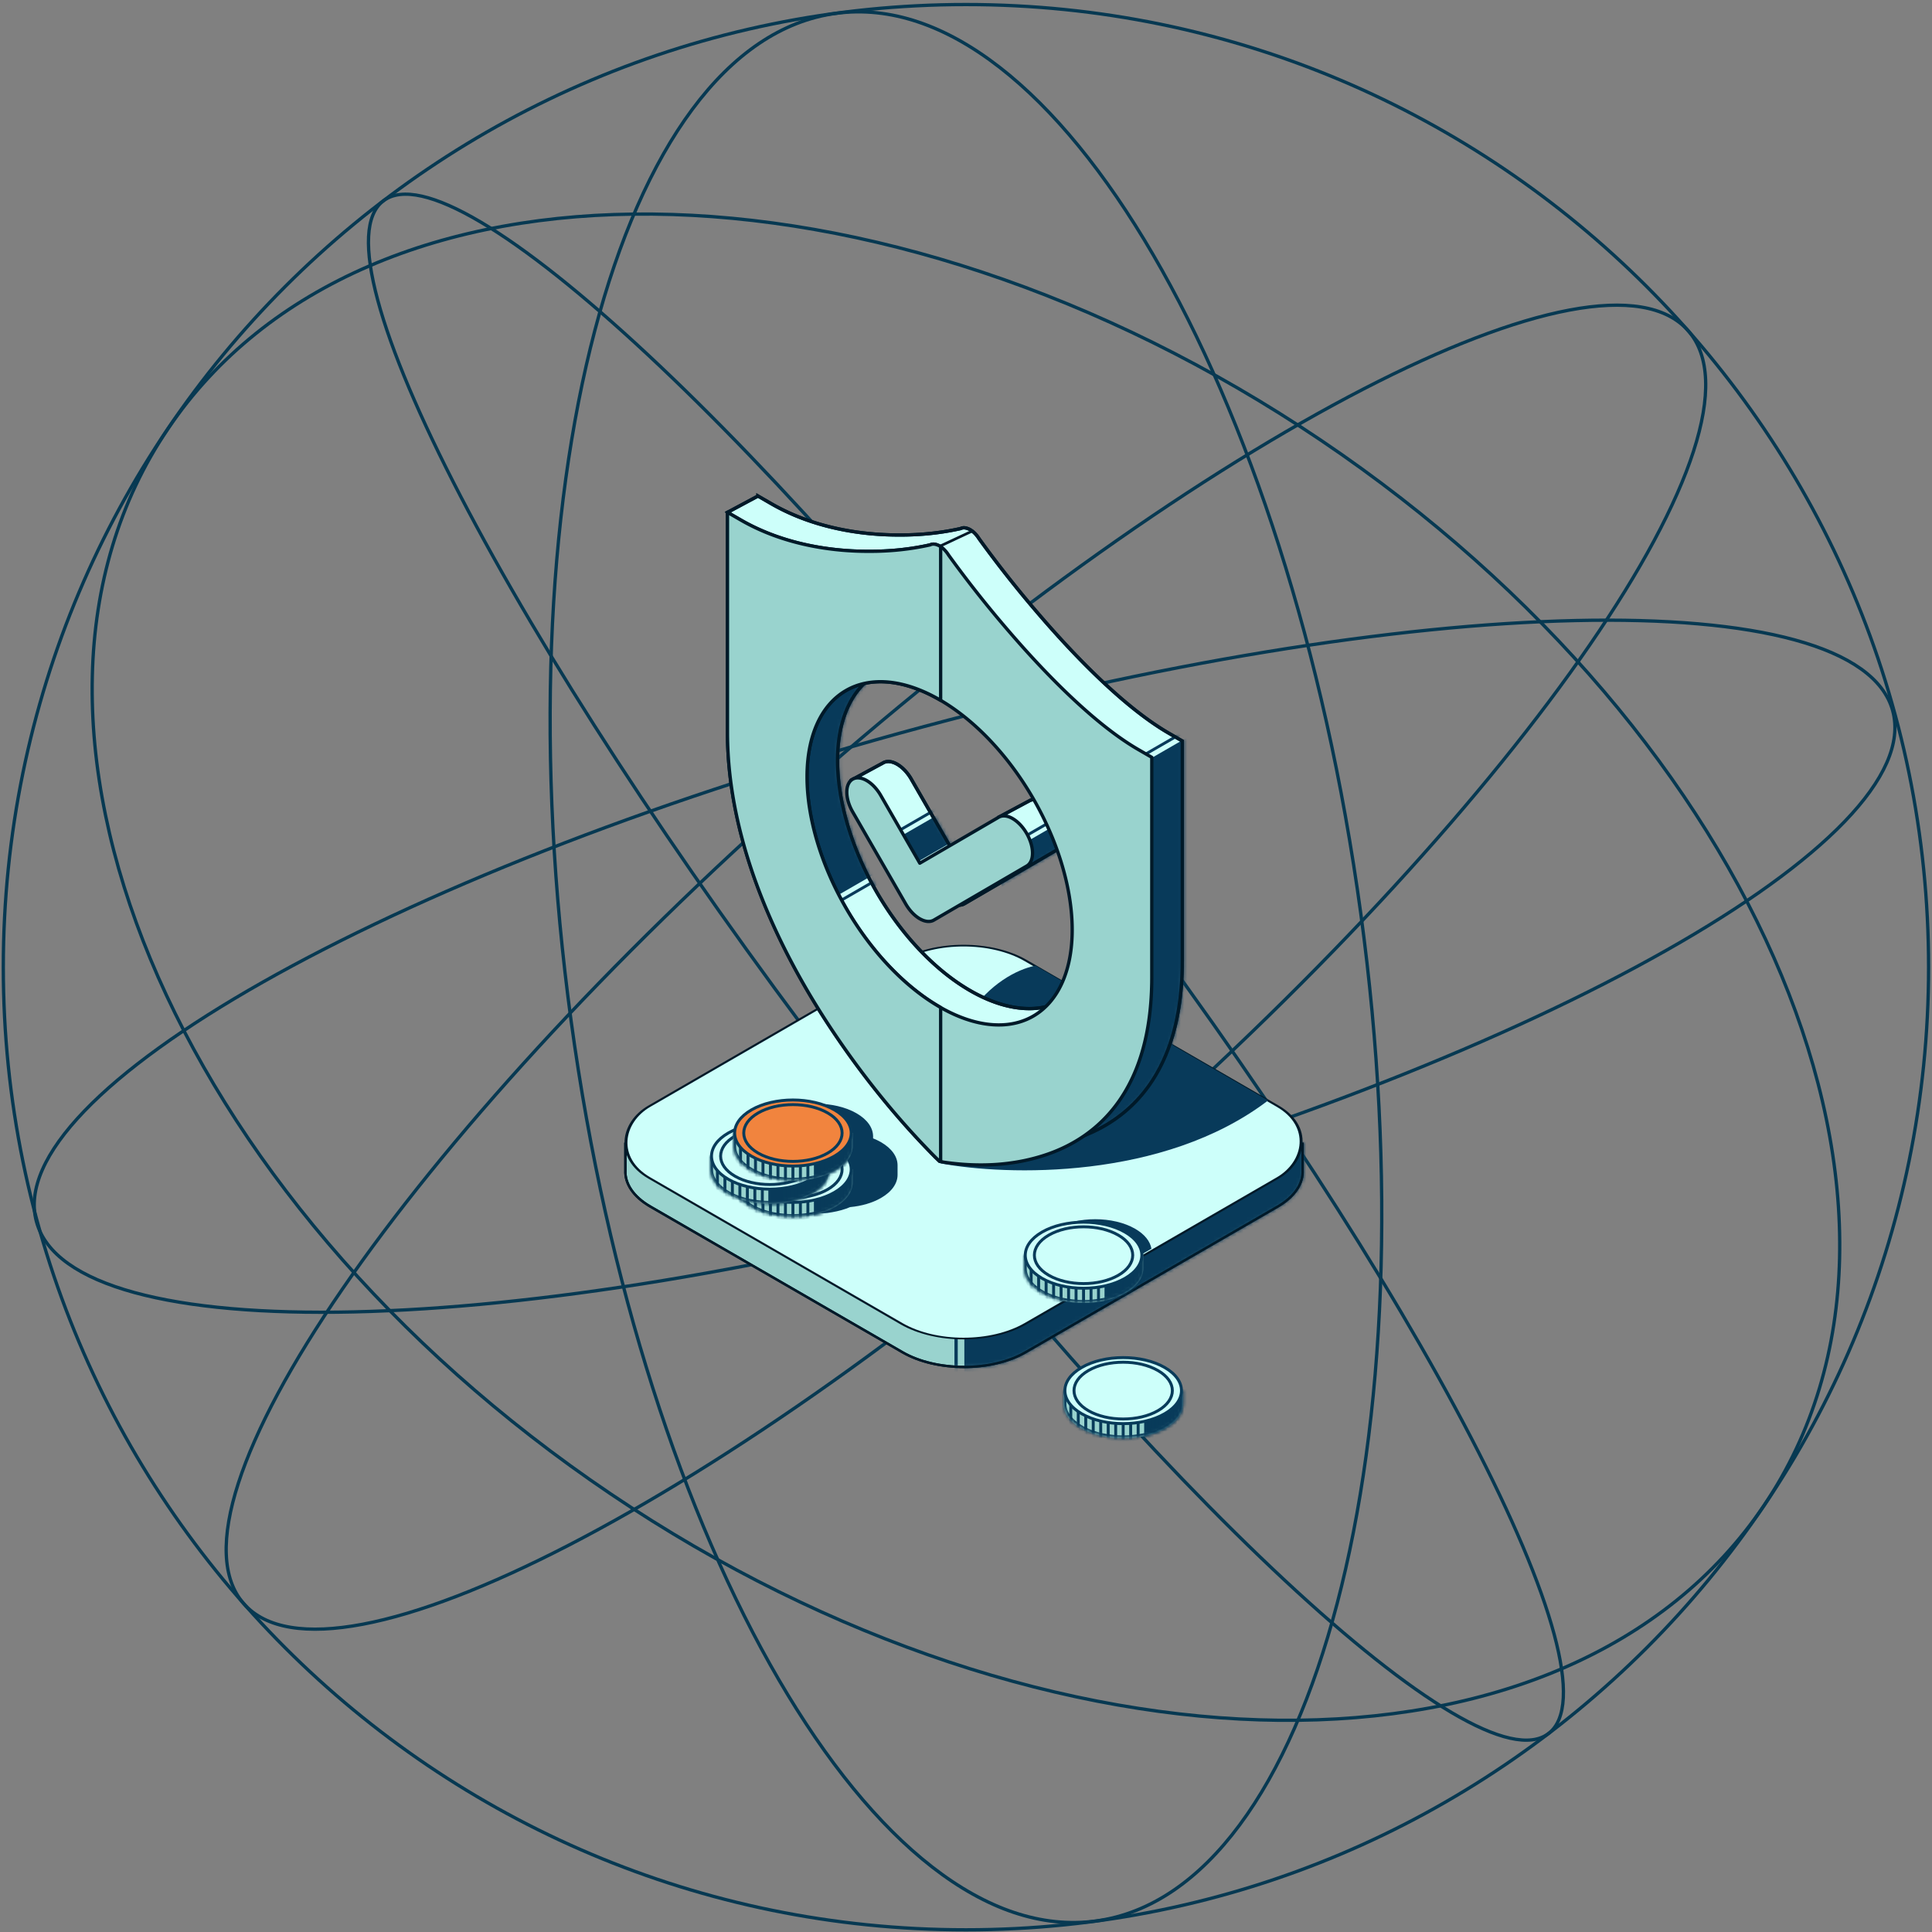 <?xml version="1.0" encoding="UTF-8"?>
<svg xmlns="http://www.w3.org/2000/svg" width="585" height="585" fill="none">
  <rect width="100%" height="100%" fill="#808080" stroke="none"/>
  <path d="M583.966 292.858c0 160.982-130.501 291.483-291.483 291.483S1 453.84 1 292.858 131.501 1.375 292.483 1.375s291.483 130.501 291.483 291.483z" stroke="#073952" stroke-linecap="round" stroke-linejoin="round"></path>
  <path d="M400.064 133.371c133.458 90.023 193.482 234.405 134.067 322.487-59.415 88.083-215.769 86.51-349.227-3.513C51.446 362.323-8.578 217.94 50.837 129.858c59.415-88.082 215.769-86.51 349.227 3.513z" stroke="#073952" stroke-linecap="round" stroke-linejoin="round"></path>
  <path d="M332.475 262.456c97.424 128.155 158.496 245.657 136.409 262.447-22.087 16.791-118.97-73.488-216.394-201.643S93.994 77.604 116.081 60.813c22.087-16.79 118.97 73.488 216.394 201.643z" stroke="#073952" stroke-linecap="round" stroke-linejoin="round"></path>
  <path d="M412.03 276.545c21.765 159.504-14.113 296.111-80.137 305.12-66.024 9.01-137.191-112.99-158.956-272.494-21.766-159.503 14.113-296.11 80.136-305.12 66.024-9.009 137.191 112.991 158.957 272.494z" stroke="#073952" stroke-linecap="round" stroke-linejoin="round"></path>
  <path d="M272.617 221.949c155.202-42.749 289.726-45.787 300.469-6.786 10.742 39.002-106.365 105.274-261.567 148.023-155.202 42.749-289.726 45.787-300.469 6.786C.307 330.971 117.415 264.699 272.617 221.949z" stroke="#073952" stroke-linecap="round" stroke-linejoin="round"></path>
  <path d="M340.854 347.734C220.09 454.181 100.535 515.905 73.821 485.598 47.107 455.291 123.35 344.43 244.114 237.982c120.765-106.447 240.32-168.171 267.034-137.864 26.714 30.307-49.529 141.168-170.294 247.616z" stroke="#073952" stroke-linecap="round" stroke-linejoin="round"></path>
  <path d="M203.028 346.347h.097l.084-.048 70.079-40.49c5.12-2.958 11.852-4.447 18.604-4.447 6.752 0 13.484 1.489 18.604 4.447l70.079 40.49.084.048h13.748V354.317c.233 3.916-2.234 7.955-7.585 11.047l-76.326 44.1c-5.12 2.958-11.852 4.447-18.604 4.447-6.752 0-13.484-1.489-18.604-4.447l-76.326-44.1c-5.301-3.062-7.77-7.054-7.591-10.935V346.347h13.657z" fill="#99D3CE" stroke="#001928" stroke-width=".723"></path>
  <mask id="a" style="mask-type:alpha" maskUnits="userSpaceOnUse" x="189" y="301" width="206" height="114">
    <path d="M203.028 346.347h.097l.084-.048 70.079-40.49c5.12-2.958 11.852-4.447 18.604-4.447 6.752 0 13.484 1.489 18.604 4.447l70.079 40.49.084.048h13.748V354.317c.233 3.916-2.234 7.955-7.585 11.047l-76.326 44.1c-5.12 2.958-11.852 4.447-18.604 4.447-6.752 0-13.484-1.489-18.604-4.447l-76.326-44.1c-5.301-3.062-7.77-7.054-7.591-10.935V346.347h13.657z" fill="#083A5A" stroke="#001928" stroke-width=".723"></path>
  </mask>
  <g mask="url(#a)" fill="#083A5A">
    <path d="M292 329h123v93H292zM289 329h1v93h-1z"></path>
  </g>
  <path d="M203.028 346.347h.097l.084-.048 70.079-40.49c5.12-2.958 11.852-4.447 18.604-4.447 6.752 0 13.484 1.489 18.604 4.447l70.079 40.49.084.048h13.748V354.317c.233 3.916-2.234 7.955-7.585 11.047l-76.326 44.1c-5.12 2.958-11.852 4.447-18.604 4.447-6.752 0-13.484-1.489-18.604-4.447l-76.326-44.1c-5.301-3.062-7.77-7.054-7.591-10.935V346.347h13.657z" stroke="#001928" stroke-width=".723"></path>
  <rect width="131.54" height="131.54" rx="21.694" transform="scale(1.225 .708) rotate(45 -358.241 485.209)" fill="#CDFFFA" stroke="#001928" stroke-width=".723" stroke-linecap="round" stroke-linejoin="round"></rect>
  <path fill-rule="evenodd" clip-rule="evenodd" d="M230.151 344.096c-.006-2.532 1.665-5.064 5.01-6.996 6.681-3.857 17.513-3.857 24.194 0 3.34 1.928 5.01 4.455 5.011 6.982v.609c.844.336 1.648.721 2.399 1.155 3.34 1.928 5.01 4.455 5.011 6.982v2.912c.005 2.532-1.665 5.065-5.011 6.996-2.639 1.524-5.925 2.446-9.348 2.766-6.696 2.86-16.188 2.538-22.256-.965-3.345-1.932-5.016-4.464-5.01-6.996v-2.898c-.003-1.302.437-2.604 1.321-3.824-.884-1.221-1.324-2.523-1.321-3.825v-2.898z" fill="#083A5A"></path>
  <path d="M383.979 333.213c-31.711 24.183-79.317 22.78-99.155 19.055-4.235-42.438 17.368-57.596 28.699-59.87l70.456 40.815zM319.519 372.065c-3.346 1.931-5.016 4.464-5.011 6.996v2.9c-.005 2.532 1.665 5.065 5.011 6.996 1.873 1.082 4.073 1.86 6.417 2.335l22.709-13.186c-.364-2.205-2.008-4.353-4.933-6.041-6.681-3.857-17.513-3.857-24.193 0z" fill="#083A5A"></path>
  <mask id="b" fill="#fff">
    <path fill-rule="evenodd" clip-rule="evenodd" d="M227.299 365.461c7.066 4.079 18.521 4.079 25.587 0 3.534-2.04 5.3-4.715 5.299-7.389v-4.001h-1.377c-.883-1.23-2.19-2.383-3.922-3.383-7.066-4.079-18.521-4.079-25.587 0-1.732 1-3.039 2.153-3.922 3.383H222v4.001c-.001 2.674 1.765 5.349 5.299 7.389z"></path>
  </mask>
  <path fill-rule="evenodd" clip-rule="evenodd" d="M227.299 365.461c7.066 4.079 18.521 4.079 25.587 0 3.534-2.04 5.3-4.715 5.299-7.389v-4.001h-1.377c-.883-1.23-2.19-2.383-3.922-3.383-7.066-4.079-18.521-4.079-25.587 0-1.732 1-3.039 2.153-3.922 3.383H222v4.001c-.001 2.674 1.765 5.349 5.299 7.389z" fill="#99D3CE"></path>
  <path d="m252.886 365.461.444.77-.444-.77zm-25.587 0-.444.77.444-.77zm30.886-7.389h-.889.889zm0-4.001h.889a.889.889 0 0 0-.889-.889v.889zm-1.377 0-.722.518a.89.89 0 0 0 .722.37v-.888zm-3.922-3.383-.445.77.445-.77zm-25.587 0 .445.77-.445-.77zm-3.922 3.383v.888a.89.89 0 0 0 .722-.37l-.722-.518zm-1.377 0v-.889a.889.889 0 0 0-.889.889H222zm0 4.001h.889H222zm30.441 6.619c-3.365 1.943-7.833 2.94-12.348 2.94-4.516 0-8.984-.997-12.349-2.94l-.889 1.54c3.699 2.136 8.493 3.178 13.238 3.178 4.745 0 9.538-1.042 13.237-3.178l-.889-1.54zm4.855-6.619c.001 2.245-1.482 4.672-4.855 6.619l.889 1.54c3.696-2.134 5.745-5.056 5.744-8.16l-1.778.001zm0-.002v.002h1.778v-.002h-1.778zm0-3.999v3.999h1.778v-3.999h-1.778zm-.488.888h1.377v-1.777h-1.377v1.777zm-4.367-3.501c1.647.951 2.85 2.024 3.645 3.131l1.444-1.037c-.971-1.353-2.382-2.584-4.2-3.633l-.889 1.539zm-24.697 0c3.365-1.943 7.833-2.94 12.349-2.94 4.515 0 8.983.997 12.348 2.94l.889-1.539c-3.699-2.136-8.492-3.179-13.237-3.179-4.745 0-9.539 1.043-13.238 3.179l.889 1.539zm-3.645 3.131c.795-1.107 1.998-2.18 3.645-3.131l-.889-1.539c-1.818 1.049-3.229 2.28-4.2 3.633l1.444 1.037zm-2.099.37h1.377v-1.777H222v1.777zm.889 3.113v-4.001h-1.778v4.001h1.778zm4.855 6.619c-3.372-1.947-4.856-4.374-4.855-6.619l-1.778-.001c-.001 3.104 2.048 6.026 5.744 8.16l.889-1.54z" fill="#083B5A" mask="url(#b)"></path>
  <mask id="d" style="mask-type:alpha" maskUnits="userSpaceOnUse" x="222" y="347" width="37" height="22">
    <mask id="c" fill="#fff">
      <path fill-rule="evenodd" clip-rule="evenodd" d="M227.299 365.461c7.066 4.079 18.521 4.079 25.587 0 3.534-2.04 5.3-4.715 5.299-7.389v-4.001h-1.377c-.883-1.23-2.19-2.383-3.922-3.383-7.066-4.079-18.521-4.079-25.587 0-1.732 1-3.039 2.153-3.922 3.383H222v4.001c-.001 2.674 1.765 5.349 5.299 7.389z"></path>
    </mask>
    <path fill-rule="evenodd" clip-rule="evenodd" d="M227.299 365.461c7.066 4.079 18.521 4.079 25.587 0 3.534-2.04 5.3-4.715 5.299-7.389v-4.001h-1.377c-.883-1.23-2.19-2.383-3.922-3.383-7.066-4.079-18.521-4.079-25.587 0-1.732 1-3.039 2.153-3.922 3.383H222v4.001c-.001 2.674 1.765 5.349 5.299 7.389z" fill="#fff"></path>
    <path d="m252.886 365.461.444.77-.444-.77zm-25.587 0-.444.77.444-.77zm30.886-7.389h-.889.889zm0-4.001h.889a.889.889 0 0 0-.889-.889v.889zm-1.377 0-.722.518a.89.89 0 0 0 .722.37v-.888zm-3.922-3.383-.445.77.445-.77zm-25.587 0 .445.77-.445-.77zm-3.922 3.383v.888a.89.89 0 0 0 .722-.37l-.722-.518zm-1.377 0v-.889a.889.889 0 0 0-.889.889H222zm0 4.001h.889H222zm30.441 6.619c-3.365 1.943-7.833 2.94-12.348 2.94-4.516 0-8.984-.997-12.349-2.94l-.889 1.54c3.699 2.136 8.493 3.178 13.238 3.178 4.745 0 9.538-1.042 13.237-3.178l-.889-1.54zm4.855-6.619c.001 2.245-1.482 4.672-4.855 6.619l.889 1.54c3.696-2.134 5.745-5.056 5.744-8.16l-1.778.001zm0-.002v.002h1.778v-.002h-1.778zm0-3.999v3.999h1.778v-3.999h-1.778zm-.488.888h1.377v-1.777h-1.377v1.777zm-4.367-3.501c1.647.951 2.85 2.024 3.645 3.131l1.444-1.037c-.971-1.353-2.382-2.584-4.2-3.633l-.889 1.539zm-24.697 0c3.365-1.943 7.833-2.94 12.349-2.94 4.515 0 8.983.997 12.348 2.94l.889-1.539c-3.699-2.136-8.492-3.179-13.237-3.179-4.745 0-9.539 1.043-13.238 3.179l.889 1.539zm-3.645 3.131c.795-1.107 1.998-2.18 3.645-3.131l-.889-1.539c-1.818 1.049-3.229 2.28-4.2 3.633l1.444 1.037zm-2.099.37h1.377v-1.777H222v1.777zm.889 3.113v-4.001h-1.778v4.001h1.778zm4.855 6.619c-3.372-1.947-4.856-4.374-4.855-6.619l-1.778-.001c-.001 3.104 2.048 6.026 5.744 8.16l.889-1.54z" fill="#000" mask="url(#c)"></path>
  </mask>
  <g mask="url(#d)">
    <path d="M224.228 353.137v15.817M226.495 353.137v15.817M228.76 353.137v15.817M231.025 353.137v15.817M233.292 353.137v15.817M235.561 353.137v15.817M237.824 353.137v15.817M240.091 353.137v15.817M242.358 353.137v15.817M244.624 353.137v15.817" stroke="#083B5A" stroke-width=".889"></path>
    <path fill="#083A5A" d="M246.888 353.648h17.573v15.191h-17.573z"></path>
    <path d="M246.89 353.137v15.817M248.021 353.137v15.817M249.155 353.137v15.817M250.29 353.137v15.817M251.42 353.137v15.817M252.555 353.137v15.817M253.689 353.137v15.817M254.821 353.137v15.817M255.955 353.137v15.817M257.085 353.137v15.817" stroke="#083B5A" stroke-width=".889"></path>
  </g>
  <path d="M252.665 361.072c-3.45 1.992-7.999 3-12.572 3-4.572 0-9.121-1.008-12.571-3-3.451-1.993-5.077-4.543-5.077-7.001 0-2.459 1.626-5.009 5.077-7.002 3.45-1.991 7.999-3 12.571-3 4.573 0 9.122 1.009 12.572 3 3.451 1.993 5.077 4.543 5.077 7.002 0 2.458-1.626 5.008-5.077 7.001z" fill="#CDFFFA" stroke="#083B5A" stroke-width=".889" stroke-linecap="round" stroke-linejoin="round"></path>
  <path d="M250.621 360.149c-5.815 3.357-15.243 3.357-21.058 0-5.815-3.358-5.815-8.801 0-12.158 5.815-3.358 15.243-3.358 21.058 0 5.816 3.357 5.816 8.8 0 12.158z" fill="#CDFFFA" stroke="#083B5A" stroke-width=".889" stroke-linecap="round" stroke-linejoin="round"></path>
  <mask id="e" fill="#fff">
    <path fill-rule="evenodd" clip-rule="evenodd" d="M220.299 361.457c7.066 4.079 18.521 4.079 25.587 0 3.534-2.04 5.3-4.715 5.299-7.389V350.066h-1.377c-.883-1.229-2.19-2.382-3.922-3.382-7.066-4.079-18.521-4.079-25.587 0-1.732 1-3.039 2.153-3.922 3.382H215v4.002c-.001 2.674 1.765 5.349 5.299 7.389z"></path>
  </mask>
  <path fill-rule="evenodd" clip-rule="evenodd" d="M220.299 361.457c7.066 4.079 18.521 4.079 25.587 0 3.534-2.04 5.3-4.715 5.299-7.389V350.066h-1.377c-.883-1.229-2.19-2.382-3.922-3.382-7.066-4.079-18.521-4.079-25.587 0-1.732 1-3.039 2.153-3.922 3.382H215v4.002c-.001 2.674 1.765 5.349 5.299 7.389z" fill="#99D3CE"></path>
  <path d="m245.886 361.457.444.77-.444-.77zm-25.587 0-.444.77.444-.77zm30.886-7.389h-.889.889zm0-4.002h.889a.889.889 0 0 0-.889-.888v.888zm-1.377 0-.722.519a.89.89 0 0 0 .722.37v-.889zm-3.922-3.382.444-.769-.444.769zm-25.587 0 .445.77-.445-.77zm-3.922 3.382v.889a.89.89 0 0 0 .722-.37l-.722-.519zm-1.377 0v-.888a.889.889 0 0 0-.889.888H215zm0 4.002h.889H215zm30.441 6.619c-3.365 1.943-7.833 2.941-12.348 2.941-4.516 0-8.984-.998-12.349-2.941l-.889 1.54c3.699 2.136 8.493 3.178 13.238 3.178 4.745 0 9.538-1.042 13.237-3.178l-.889-1.54zm4.855-6.619c.001 2.245-1.482 4.672-4.855 6.619l.889 1.54c3.696-2.134 5.745-5.056 5.744-8.16l-1.778.001zm0-.001v.001h1.778v-.001h-1.778zm0-4.001v4.001h1.778v-4.001h-1.778zm-.488.889h1.377v-1.777h-1.377v1.777zm-4.367-3.501c1.647.951 2.85 2.024 3.645 3.131l1.444-1.037c-.971-1.353-2.382-2.584-4.2-3.633l-.889 1.539zm-24.697 0c3.365-1.943 7.833-2.94 12.349-2.94 4.515 0 8.983.997 12.348 2.94l.889-1.539c-3.699-2.136-8.492-3.179-13.237-3.179-4.745 0-9.539 1.043-13.238 3.179l.889 1.539zm-3.645 3.131c.795-1.107 1.998-2.18 3.645-3.131l-.889-1.539c-1.818 1.049-3.229 2.28-4.2 3.633l1.444 1.037zm-2.099.37h1.377v-1.777H215v1.777zm.889 3.113v-4.002h-1.778v4.002h1.778zm4.855 6.619c-3.372-1.947-4.856-4.374-4.855-6.619l-1.778-.001c-.001 3.104 2.048 6.026 5.744 8.16l.889-1.54z" fill="#083B5A" mask="url(#e)"></path>
  <mask id="g" style="mask-type:alpha" maskUnits="userSpaceOnUse" x="215" y="343" width="37" height="22">
    <mask id="f" fill="#fff">
      <path fill-rule="evenodd" clip-rule="evenodd" d="M220.302 361.457c7.066 4.079 18.521 4.079 25.587 0 3.534-2.04 5.3-4.715 5.299-7.389v-4.002h-1.377c-.883-1.229-2.19-2.382-3.922-3.382-7.066-4.079-18.521-4.079-25.587 0-1.732 1-3.039 2.153-3.922 3.382h-1.377v3.955c-.022 2.69 1.745 5.384 5.299 7.436z"></path>
    </mask>
    <path fill-rule="evenodd" clip-rule="evenodd" d="M220.302 361.457c7.066 4.079 18.521 4.079 25.587 0 3.534-2.04 5.3-4.715 5.299-7.389v-4.002h-1.377c-.883-1.229-2.19-2.382-3.922-3.382-7.066-4.079-18.521-4.079-25.587 0-1.732 1-3.039 2.153-3.922 3.382h-1.377v3.955c-.022 2.69 1.745 5.384 5.299 7.436z" fill="#fff"></path>
    <path d="m245.889 361.457.444.77-.444-.77zm-25.587 0-.444.77.444-.77zm30.886-7.389v-.889a.893.893 0 0 0-.629.26.893.893 0 0 0-.26.629h.889zm0 0v.889a.889.889 0 0 0 .889-.889h-.889zm0-4.002h.889a.889.889 0 0 0-.889-.888v.888zm-1.377 0-.722.519a.89.89 0 0 0 .722.37v-.889zm-3.922-3.382.444-.769-.444.769zm-25.587 0 .445.77-.445-.77zm-3.922 3.382v.889a.89.89 0 0 0 .722-.37l-.722-.519zm-1.377 0v-.888a.889.889 0 0 0-.889.888h.889zm0 3.955.889.007v-.007h-.889zm30.441 6.666c-3.365 1.943-7.833 2.941-12.349 2.941-4.515 0-8.983-.998-12.348-2.941l-.889 1.54c3.699 2.136 8.493 3.178 13.237 3.178 4.745 0 9.539-1.042 13.238-3.178l-.889-1.54zm4.855-6.619c.001 2.245-1.483 4.672-4.855 6.619l.889 1.54c3.696-2.134 5.745-5.056 5.744-8.16l-1.778.001zm.889-.889v1.778-1.778zm-.889-3.113v4.002h1.778v-4.002h-1.778zm-.488.889h1.377v-1.777h-1.377v1.777zm-4.367-3.501c1.647.951 2.85 2.024 3.645 3.131l1.444-1.037c-.971-1.353-2.382-2.584-4.2-3.633l-.889 1.539zm-24.697 0c3.365-1.943 7.833-2.94 12.348-2.94 4.516 0 8.984.997 12.349 2.94l.889-1.539c-3.699-2.136-8.493-3.179-13.238-3.179-4.744 0-9.538 1.043-13.237 3.179l.889 1.539zm-3.645 3.131c.795-1.107 1.998-2.18 3.645-3.131l-.889-1.539c-1.818 1.049-3.229 2.28-4.2 3.633l1.444 1.037zm-2.099.37h1.377v-1.777h-1.377v1.777zm.889 3.066v-3.955h-1.778v3.955h1.778zm4.855 6.666c-3.392-1.958-4.873-4.402-4.855-6.659l-1.778-.014c-.025 3.123 2.026 6.066 5.744 8.213l.889-1.54z" fill="#000" mask="url(#f)"></path>
  </mask>
  <g mask="url(#g)">
    <path d="M217.232 349.133v15.817M219.499 349.133v15.817M221.762 349.133v15.817M224.031 349.133v15.817M226.294 349.133v15.817M228.564 349.133v15.817M230.826 349.133v15.817M233.093 349.133v15.817M234.226 349.133v15.817M235.36 349.133v15.817M236.491 349.133v15.817" stroke="#083B5A" stroke-width=".889"></path>
    <path fill="#083A5A" d="M233.09 350.273h17.573v15.191H233.09z"></path>
    <path d="M237.626 349.133v15.817M238.759 349.133v15.817M239.891 349.133v15.817M241.022 349.133v15.817M242.157 349.133v15.817M243.292 349.133v15.817M244.422 349.133v15.817M245.555 349.133v15.817M246.692 349.133v15.817M247.823 349.133v15.817M248.957 349.133v15.817M250.089 349.133v15.817" stroke="#083B5A" stroke-width=".889"></path>
  </g>
  <path d="M245.664 357.072c-3.45 1.992-7.999 3-12.571 3-4.573 0-9.122-1.008-12.572-3-3.451-1.993-5.077-4.543-5.077-7.001 0-2.459 1.626-5.009 5.077-7.002 3.45-1.991 7.999-3 12.572-3 4.572 0 9.121 1.009 12.571 3 3.451 1.993 5.077 4.543 5.077 7.002 0 2.458-1.626 5.008-5.077 7.001z" fill="#CDFFFA" stroke="#083B5A" stroke-width=".889" stroke-linecap="round" stroke-linejoin="round"></path>
  <path d="M243.621 356.149c-5.816 3.357-15.244 3.357-21.059 0-5.815-3.358-5.815-8.801 0-12.158 5.815-3.358 15.243-3.358 21.059 0 5.815 3.357 5.815 8.8 0 12.158z" fill="#CDFFFA" stroke="#083B5A" stroke-width=".889" stroke-linecap="round" stroke-linejoin="round"></path>
  <mask id="h" fill="#fff">
    <path fill-rule="evenodd" clip-rule="evenodd" d="M227.299 354.457c7.066 4.079 18.521 4.079 25.587 0 3.534-2.04 5.3-4.715 5.299-7.389v-4.001h-1.377c-.883-1.23-2.19-2.383-3.922-3.383-7.066-4.079-18.521-4.079-25.587 0-1.732 1-3.039 2.153-3.922 3.383H222v4.001c-.001 2.674 1.765 5.349 5.299 7.389z"></path>
  </mask>
  <path fill-rule="evenodd" clip-rule="evenodd" d="M227.299 354.457c7.066 4.079 18.521 4.079 25.587 0 3.534-2.04 5.3-4.715 5.299-7.389v-4.001h-1.377c-.883-1.23-2.19-2.383-3.922-3.383-7.066-4.079-18.521-4.079-25.587 0-1.732 1-3.039 2.153-3.922 3.383H222v4.001c-.001 2.674 1.765 5.349 5.299 7.389z" fill="#99D3CE"></path>
  <path d="m252.886 354.457.444.77-.444-.77zm-25.587 0-.444.77.444-.77zm30.886-7.389h-.889.889zm0-4.001h.889a.889.889 0 0 0-.889-.889v.889zm-1.377 0-.722.518c.167.233.436.37.722.37v-.888zm-3.922-3.383-.445.77.445-.77zm-25.587 0 .445.77-.445-.77zm-3.922 3.383v.888a.888.888 0 0 0 .722-.37l-.722-.518zm-1.377 0v-.889a.889.889 0 0 0-.889.889H222zm0 4.001h.889H222zm30.441 6.619c-3.365 1.943-7.833 2.941-12.348 2.941-4.516 0-8.984-.998-12.349-2.941l-.889 1.54c3.699 2.136 8.493 3.178 13.238 3.178 4.745 0 9.538-1.042 13.237-3.178l-.889-1.54zm4.855-6.619c.001 2.245-1.482 4.672-4.855 6.619l.889 1.54c3.696-2.134 5.745-5.056 5.744-8.16l-1.778.001zm0-.001v.001h1.778v-.001h-1.778zm0-4v4h1.778v-4h-1.778zm-.488.888h1.377v-1.777h-1.377v1.777zm-4.367-3.501c1.647.951 2.85 2.024 3.645 3.131l1.444-1.037c-.971-1.352-2.382-2.584-4.2-3.633l-.889 1.539zm-24.697 0c3.365-1.943 7.833-2.94 12.349-2.94 4.515 0 8.983.997 12.348 2.94l.889-1.539c-3.699-2.136-8.492-3.179-13.237-3.179-4.745 0-9.539 1.043-13.238 3.179l.889 1.539zm-3.645 3.131c.795-1.107 1.998-2.18 3.645-3.131l-.889-1.539c-1.818 1.049-3.229 2.281-4.2 3.633l1.444 1.037zm-2.099.37h1.377v-1.777H222v1.777zm.889 3.113v-4.001h-1.778v4.001h1.778zm4.855 6.619c-3.372-1.947-4.856-4.374-4.855-6.619l-1.778-.001c-.001 3.104 2.048 6.026 5.744 8.16l.889-1.54z" fill="#083B5A" mask="url(#h)"></path>
  <mask id="j" style="mask-type:alpha" maskUnits="userSpaceOnUse" x="222" y="336" width="37" height="22">
    <mask id="i" fill="#fff">
      <path fill-rule="evenodd" clip-rule="evenodd" d="M227.299 354.457c7.066 4.079 18.521 4.079 25.587 0 3.534-2.04 5.3-4.715 5.299-7.389v-4.001h-1.377c-.883-1.23-2.19-2.382-3.922-3.382-7.066-4.08-18.521-4.08-25.587 0-1.732 1-3.039 2.152-3.922 3.382H222v4.001c-.001 2.674 1.765 5.349 5.299 7.389z"></path>
    </mask>
    <path fill-rule="evenodd" clip-rule="evenodd" d="M227.299 354.457c7.066 4.079 18.521 4.079 25.587 0 3.534-2.04 5.3-4.715 5.299-7.389v-4.001h-1.377c-.883-1.23-2.19-2.382-3.922-3.382-7.066-4.08-18.521-4.08-25.587 0-1.732 1-3.039 2.152-3.922 3.382H222v4.001c-.001 2.674 1.765 5.349 5.299 7.389z" fill="#fff"></path>
    <path d="m252.886 354.457.444.77-.444-.77zm-25.587 0-.444.77.444-.77zm30.886-7.389h-.889.889zm0-4.001h.889a.889.889 0 0 0-.889-.889v.889zm-1.377 0-.722.518a.889.889 0 0 0 .722.371v-.889zm-3.922-3.382-.445.769.445-.769zm-25.587 0 .445.769-.445-.769zm-3.922 3.382v.889a.889.889 0 0 0 .722-.371l-.722-.518zm-1.377 0v-.889a.889.889 0 0 0-.889.889H222zm0 4.001h.889H222zm30.441 6.619c-3.365 1.944-7.833 2.941-12.348 2.941-4.516 0-8.984-.997-12.349-2.941l-.889 1.54c3.699 2.136 8.493 3.178 13.238 3.178 4.745 0 9.538-1.042 13.237-3.178l-.889-1.54zm4.855-6.619c.001 2.245-1.482 4.672-4.855 6.619l.889 1.54c3.696-2.134 5.745-5.055 5.744-8.159h-1.778zm0-.001v.001h1.778v-.001h-1.778zm0-4v4h1.778v-4h-1.778zm-.488.889h1.377v-1.778h-1.377v1.778zm-4.367-3.502c1.647.951 2.85 2.024 3.645 3.131l1.444-1.037c-.971-1.352-2.382-2.584-4.2-3.633l-.889 1.539zm-24.697 0c3.365-1.943 7.833-2.94 12.349-2.94 4.515 0 8.983.997 12.348 2.94l.889-1.539c-3.699-2.136-8.492-3.179-13.237-3.179-4.745 0-9.539 1.043-13.238 3.179l.889 1.539zm-3.645 3.131c.795-1.107 1.998-2.18 3.645-3.131l-.889-1.539c-1.818 1.049-3.229 2.281-4.2 3.633l1.444 1.037zm-2.099.371h1.377v-1.778H222v1.778zm.889 3.112v-4.001h-1.778v4.001h1.778zm4.855 6.619c-3.372-1.947-4.856-4.374-4.855-6.619h-1.778c-.001 3.104 2.048 6.025 5.744 8.159l.889-1.54z" fill="#000" mask="url(#i)"></path>
  </mask>
  <g mask="url(#j)">
    <path d="M224.228 342.129v15.817M226.495 342.129v15.817M228.76 342.129v15.817M231.025 342.129v15.817M233.292 342.129v15.817M235.561 342.129v15.817M237.827 342.129v15.817M240.091 342.129v15.817M242.358 342.129v15.817M244.624 342.129v15.817" stroke="#083B5A" stroke-width=".889"></path>
    <path fill="#083A5A" d="M246.991 341.871h13.338v15.191h-13.338z"></path>
    <path d="M246.89 342.129v15.817M248.021 342.129v15.817M249.155 342.129v15.817M250.29 342.129v15.817M251.42 342.129v15.817M252.556 342.129v15.817M253.688 342.129v15.817M254.823 342.129v15.817M255.955 342.129v15.817M257.085 342.129v15.817" stroke="#083B5A" stroke-width=".889"></path>
  </g>
  <path d="M252.666 350.072c-3.45 1.992-7.999 3-12.572 3-4.572 0-9.121-1.008-12.571-3-3.451-1.993-5.077-4.543-5.077-7.001 0-2.459 1.626-5.009 5.077-7.002 3.45-1.991 7.999-3 12.571-3 4.573 0 9.122 1.009 12.572 3 3.451 1.993 5.077 4.543 5.077 7.002 0 2.458-1.626 5.008-5.077 7.001z" fill="#F1843E" stroke="#083B5A" stroke-width=".889" stroke-linecap="round" stroke-linejoin="round"></path>
  <path d="M250.623 349.149c-5.815 3.357-15.243 3.357-21.058 0-5.815-3.358-5.815-8.801 0-12.158 5.815-3.358 15.243-3.358 21.058 0 5.815 3.357 5.815 8.8 0 12.158z" fill="#F1843E" stroke="#083B5A" stroke-width=".889" stroke-linecap="round" stroke-linejoin="round"></path>
  <mask id="k" fill="#fff">
    <path fill-rule="evenodd" clip-rule="evenodd" d="M315.299 391.457c7.066 4.079 18.521 4.079 25.587 0 3.534-2.04 5.3-4.715 5.299-7.389v-4.001h-1.377c-.883-1.23-2.19-2.383-3.922-3.383-7.066-4.079-18.521-4.079-25.587 0-1.732 1-3.039 2.153-3.922 3.383H310v4.001c-.001 2.674 1.765 5.349 5.299 7.389z"></path>
  </mask>
  <path fill-rule="evenodd" clip-rule="evenodd" d="M315.299 391.457c7.066 4.079 18.521 4.079 25.587 0 3.534-2.04 5.3-4.715 5.299-7.389v-4.001h-1.377c-.883-1.23-2.19-2.383-3.922-3.383-7.066-4.079-18.521-4.079-25.587 0-1.732 1-3.039 2.153-3.922 3.383H310v4.001c-.001 2.674 1.765 5.349 5.299 7.389z" fill="#99D3CE"></path>
  <path d="m340.886 391.457.444.77-.444-.77zm-25.587 0-.444.77.444-.77zm30.886-7.389h-.889.889zm0-4.001h.889a.889.889 0 0 0-.889-.889v.889zm-1.377 0-.722.518c.167.233.436.37.722.37v-.888zm-3.922-3.383-.445.77.445-.77zm-25.587 0 .445.77-.445-.77zm-3.922 3.383v.888a.888.888 0 0 0 .722-.37l-.722-.518zm-1.377 0v-.889a.889.889 0 0 0-.889.889H310zm0 4.001h.889H310zm30.441 6.619c-3.365 1.943-7.833 2.941-12.348 2.941-4.516 0-8.984-.998-12.349-2.941l-.889 1.54c3.699 2.136 8.493 3.178 13.238 3.178 4.745 0 9.538-1.042 13.237-3.178l-.889-1.54zm4.855-6.619c.001 2.245-1.482 4.672-4.855 6.619l.889 1.54c3.696-2.134 5.745-5.056 5.744-8.16l-1.778.001zm0-.001v.001h1.778v-.001h-1.778zm0-4v4h1.778v-4h-1.778zm-.488.888h1.377v-1.777h-1.377v1.777zm-4.367-3.501c1.647.951 2.85 2.024 3.645 3.131l1.444-1.037c-.971-1.352-2.382-2.584-4.2-3.633l-.889 1.539zm-24.697 0c3.365-1.943 7.833-2.94 12.349-2.94 4.515 0 8.983.997 12.348 2.94l.889-1.539c-3.699-2.136-8.492-3.179-13.237-3.179-4.745 0-9.539 1.043-13.238 3.179l.889 1.539zm-3.645 3.131c.795-1.107 1.998-2.18 3.645-3.131l-.889-1.539c-1.818 1.049-3.229 2.281-4.2 3.633l1.444 1.037zm-2.099.37h1.377v-1.777H310v1.777zm.889 3.113v-4.001h-1.778v4.001h1.778zm4.855 6.619c-3.372-1.947-4.856-4.374-4.855-6.619l-1.778-.001c-.001 3.104 2.048 6.026 5.744 8.16l.889-1.54z" fill="#083B5A" mask="url(#k)"></path>
  <mask id="m" style="mask-type:alpha" maskUnits="userSpaceOnUse" x="310" y="373" width="37" height="22">
    <mask id="l" fill="#fff">
      <path fill-rule="evenodd" clip-rule="evenodd" d="M315.299 391.457c7.066 4.079 18.521 4.079 25.587 0 3.534-2.04 5.3-4.715 5.299-7.389v-4.001h-1.377c-.883-1.23-2.19-2.382-3.922-3.382-7.066-4.08-18.521-4.08-25.587 0-1.732 1-3.039 2.152-3.922 3.382H310v4.001c-.001 2.674 1.765 5.349 5.299 7.389z"></path>
    </mask>
    <path fill-rule="evenodd" clip-rule="evenodd" d="M315.299 391.457c7.066 4.079 18.521 4.079 25.587 0 3.534-2.04 5.3-4.715 5.299-7.389v-4.001h-1.377c-.883-1.23-2.19-2.382-3.922-3.382-7.066-4.08-18.521-4.08-25.587 0-1.732 1-3.039 2.152-3.922 3.382H310v4.001c-.001 2.674 1.765 5.349 5.299 7.389z" fill="#fff"></path>
    <path d="m340.886 391.457.444.77-.444-.77zm-25.587 0-.444.77.444-.77zm30.886-7.389h-.889.889zm0-4.001h.889a.889.889 0 0 0-.889-.889v.889zm-1.377 0-.722.518a.889.889 0 0 0 .722.371v-.889zm-3.922-3.382-.445.769.445-.769zm-25.587 0 .445.769-.445-.769zm-3.922 3.382v.889a.889.889 0 0 0 .722-.371l-.722-.518zm-1.377 0v-.889a.889.889 0 0 0-.889.889H310zm0 4.001h.889H310zm30.441 6.619c-3.365 1.944-7.833 2.941-12.348 2.941-4.516 0-8.984-.997-12.349-2.941l-.889 1.54c3.699 2.136 8.493 3.178 13.238 3.178 4.745 0 9.538-1.042 13.237-3.178l-.889-1.54zm4.855-6.619c.001 2.245-1.482 4.672-4.855 6.619l.889 1.54c3.696-2.134 5.745-5.055 5.744-8.159h-1.778zm0-.001v.001h1.778v-.001h-1.778zm0-4v4h1.778v-4h-1.778zm-.488.889h1.377v-1.778h-1.377v1.778zm-4.367-3.502c1.647.951 2.85 2.024 3.645 3.131l1.444-1.037c-.971-1.352-2.382-2.584-4.2-3.633l-.889 1.539zm-24.697 0c3.365-1.943 7.833-2.94 12.349-2.94 4.515 0 8.983.997 12.348 2.94l.889-1.539c-3.699-2.136-8.492-3.179-13.237-3.179-4.745 0-9.539 1.043-13.238 3.179l.889 1.539zm-3.645 3.131c.795-1.107 1.998-2.18 3.645-3.131l-.889-1.539c-1.818 1.049-3.229 2.281-4.2 3.633l1.444 1.037zm-2.099.371h1.377v-1.778H310v1.778zm.889 3.112v-4.001h-1.778v4.001h1.778zm4.855 6.619c-3.372-1.947-4.856-4.374-4.855-6.619h-1.778c-.001 3.104 2.048 6.025 5.744 8.159l.889-1.54z" fill="#000" mask="url(#l)"></path>
  </mask>
  <g mask="url(#m)">
    <path d="M312.228 379.129v15.817M314.495 379.129v15.817M316.76 379.129v15.817M319.025 379.129v15.817M321.292 379.129v15.817M323.561 379.129v15.817M325.827 379.129v15.817M328.091 379.129v15.817M330.358 379.129v15.817M332.624 379.129v15.817" stroke="#083B5A" stroke-width=".889"></path>
    <path fill="#083A5A" d="M334.991 378.871h13.338v15.191h-13.338z"></path>
    <path d="M334.89 379.129v15.817M336.021 379.129v15.817M337.155 379.129v15.817M338.29 379.129v15.817M339.42 379.129v15.817M340.556 379.129v15.817M341.688 379.129v15.817M342.823 379.129v15.817M343.955 379.129v15.817M345.085 379.129v15.817" stroke="#083B5A" stroke-width=".889"></path>
  </g>
  <path d="M340.666 387.072c-3.45 1.992-7.999 3-12.572 3-4.572 0-9.121-1.008-12.571-3-3.451-1.993-5.077-4.543-5.077-7.001 0-2.459 1.626-5.009 5.077-7.002 3.45-1.991 7.999-3 12.571-3 4.573 0 9.122 1.009 12.572 3 3.451 1.993 5.077 4.543 5.077 7.002 0 2.458-1.626 5.008-5.077 7.001z" fill="#CDFFFA" stroke="#083B5A" stroke-width=".889" stroke-linecap="round" stroke-linejoin="round"></path>
  <path d="M338.623 386.149c-5.815 3.357-15.243 3.357-21.058 0-5.815-3.358-5.815-8.801 0-12.158 5.815-3.358 15.243-3.358 21.058 0 5.815 3.357 5.815 8.8 0 12.158z" fill="#CDFFFA" stroke="#083B5A" stroke-width=".889" stroke-linecap="round" stroke-linejoin="round"></path>
  <mask id="n" fill="#fff">
    <path fill-rule="evenodd" clip-rule="evenodd" d="M327.299 432.457c7.066 4.079 18.521 4.079 25.587 0 3.534-2.04 5.3-4.715 5.299-7.389v-4.001h-1.377c-.883-1.23-2.19-2.383-3.922-3.383-7.066-4.079-18.521-4.079-25.587 0-1.732 1-3.039 2.153-3.922 3.383H322v4.001c-.001 2.674 1.765 5.349 5.299 7.389z"></path>
  </mask>
  <path fill-rule="evenodd" clip-rule="evenodd" d="M327.299 432.457c7.066 4.079 18.521 4.079 25.587 0 3.534-2.04 5.3-4.715 5.299-7.389v-4.001h-1.377c-.883-1.23-2.19-2.383-3.922-3.383-7.066-4.079-18.521-4.079-25.587 0-1.732 1-3.039 2.153-3.922 3.383H322v4.001c-.001 2.674 1.765 5.349 5.299 7.389z" fill="#99D3CE"></path>
  <path d="m352.886 432.457.444.77-.444-.77zm-25.587 0-.444.77.444-.77zm30.886-7.389h-.889.889zm0-4.001h.889a.889.889 0 0 0-.889-.889v.889zm-1.377 0-.722.518c.167.233.436.37.722.37v-.888zm-3.922-3.383-.445.77.445-.77zm-25.587 0 .445.77-.445-.77zm-3.922 3.383v.888a.888.888 0 0 0 .722-.37l-.722-.518zm-1.377 0v-.889a.889.889 0 0 0-.889.889H322zm0 4.001h.889H322zm30.441 6.619c-3.365 1.943-7.833 2.941-12.348 2.941-4.516 0-8.984-.998-12.349-2.941l-.889 1.54c3.699 2.136 8.493 3.178 13.238 3.178 4.745 0 9.538-1.042 13.237-3.178l-.889-1.54zm4.855-6.619c.001 2.245-1.482 4.672-4.855 6.619l.889 1.54c3.696-2.134 5.745-5.056 5.744-8.16l-1.778.001zm0-.001v.001h1.778v-.001h-1.778zm0-4v4h1.778v-4h-1.778zm-.488.888h1.377v-1.777h-1.377v1.777zm-4.367-3.501c1.647.951 2.85 2.024 3.645 3.131l1.444-1.037c-.971-1.352-2.382-2.584-4.2-3.633l-.889 1.539zm-24.697 0c3.365-1.943 7.833-2.94 12.349-2.94 4.515 0 8.983.997 12.348 2.94l.889-1.539c-3.699-2.136-8.492-3.179-13.237-3.179-4.745 0-9.539 1.043-13.238 3.179l.889 1.539zm-3.645 3.131c.795-1.107 1.998-2.18 3.645-3.131l-.889-1.539c-1.818 1.049-3.229 2.281-4.2 3.633l1.444 1.037zm-2.099.37h1.377v-1.777H322v1.777zm.889 3.113v-4.001h-1.778v4.001h1.778zm4.855 6.619c-3.372-1.947-4.856-4.374-4.855-6.619l-1.778-.001c-.001 3.104 2.048 6.026 5.744 8.16l.889-1.54z" fill="#083B5A" mask="url(#n)"></path>
  <mask id="p" style="mask-type:alpha" maskUnits="userSpaceOnUse" x="322" y="414" width="37" height="22">
    <mask id="o" fill="#fff">
      <path fill-rule="evenodd" clip-rule="evenodd" d="M327.299 432.457c7.066 4.079 18.521 4.079 25.587 0 3.534-2.04 5.3-4.715 5.299-7.389v-4.001h-1.377c-.883-1.23-2.19-2.382-3.922-3.382-7.066-4.08-18.521-4.08-25.587 0-1.732 1-3.039 2.152-3.922 3.382H322v4.001c-.001 2.674 1.765 5.349 5.299 7.389z"></path>
    </mask>
    <path fill-rule="evenodd" clip-rule="evenodd" d="M327.299 432.457c7.066 4.079 18.521 4.079 25.587 0 3.534-2.04 5.3-4.715 5.299-7.389v-4.001h-1.377c-.883-1.23-2.19-2.382-3.922-3.382-7.066-4.08-18.521-4.08-25.587 0-1.732 1-3.039 2.152-3.922 3.382H322v4.001c-.001 2.674 1.765 5.349 5.299 7.389z" fill="#fff"></path>
    <path d="m352.886 432.457.444.77-.444-.77zm-25.587 0-.444.77.444-.77zm30.886-7.389h-.889.889zm0-4.001h.889a.889.889 0 0 0-.889-.889v.889zm-1.377 0-.722.518a.889.889 0 0 0 .722.371v-.889zm-3.922-3.382-.445.769.445-.769zm-25.587 0 .445.769-.445-.769zm-3.922 3.382v.889a.889.889 0 0 0 .722-.371l-.722-.518zm-1.377 0v-.889a.889.889 0 0 0-.889.889H322zm0 4.001h.889H322zm30.441 6.619c-3.365 1.944-7.833 2.941-12.348 2.941-4.516 0-8.984-.997-12.349-2.941l-.889 1.54c3.699 2.136 8.493 3.178 13.238 3.178 4.745 0 9.538-1.042 13.237-3.178l-.889-1.54zm4.855-6.619c.001 2.245-1.482 4.672-4.855 6.619l.889 1.54c3.696-2.134 5.745-5.055 5.744-8.159h-1.778zm0-.001v.001h1.778v-.001h-1.778zm0-4v4h1.778v-4h-1.778zm-.488.889h1.377v-1.778h-1.377v1.778zm-4.367-3.502c1.647.951 2.85 2.024 3.645 3.131l1.444-1.037c-.971-1.352-2.382-2.584-4.2-3.633l-.889 1.539zm-24.697 0c3.365-1.943 7.833-2.94 12.349-2.94 4.515 0 8.983.997 12.348 2.94l.889-1.539c-3.699-2.136-8.492-3.179-13.237-3.179-4.745 0-9.539 1.043-13.238 3.179l.889 1.539zm-3.645 3.131c.795-1.107 1.998-2.18 3.645-3.131l-.889-1.539c-1.818 1.049-3.229 2.281-4.2 3.633l1.444 1.037zm-2.099.371h1.377v-1.778H322v1.778zm.889 3.112v-4.001h-1.778v4.001h1.778zm4.855 6.619c-3.372-1.947-4.856-4.374-4.855-6.619h-1.778c-.001 3.104 2.048 6.025 5.744 8.159l.889-1.54z" fill="#000" mask="url(#o)"></path>
  </mask>
  <g mask="url(#p)">
    <path d="M324.228 420.129v15.817M326.495 420.129v15.817M328.76 420.129v15.817M331.025 420.129v15.817M333.292 420.129v15.817M335.561 420.129v15.817M337.827 420.129v15.817M340.091 420.129v15.817M342.358 420.129v15.817M344.624 420.129v15.817" stroke="#083B5A" stroke-width=".889"></path>
    <path fill="#083A5A" d="M346.991 419.871h13.338v15.191h-13.338z"></path>
    <path d="M346.89 420.129v15.817M348.021 420.129v15.817M349.155 420.129v15.817M350.29 420.129v15.817M351.42 420.129v15.817M352.556 420.129v15.817M353.688 420.129v15.817M354.823 420.129v15.817M355.955 420.129v15.817M357.085 420.129v15.817" stroke="#083B5A" stroke-width=".889"></path>
  </g>
  <path d="M352.666 428.072c-3.45 1.992-7.999 3-12.572 3-4.572 0-9.121-1.008-12.571-3-3.451-1.993-5.077-4.543-5.077-7.001 0-2.459 1.626-5.009 5.077-7.002 3.45-1.991 7.999-3 12.571-3 4.573 0 9.122 1.009 12.572 3 3.451 1.993 5.077 4.543 5.077 7.002 0 2.458-1.626 5.008-5.077 7.001z" fill="#CDFFFA" stroke="#083B5A" stroke-width=".889" stroke-linecap="round" stroke-linejoin="round"></path>
  <path d="M350.623 427.149c-5.815 3.357-15.243 3.357-21.058 0-5.815-3.358-5.815-8.801 0-12.158 5.815-3.358 15.243-3.358 21.058 0 5.815 3.357 5.815 8.8 0 12.158z" fill="#CDFFFA" stroke="#083B5A" stroke-width=".889" stroke-linecap="round" stroke-linejoin="round"></path>
  <path fill-rule="evenodd" clip-rule="evenodd" d="M293.054 160.057c.135.047.272.102.409.165l-.005-.004c.128.066.256.14.384.222l.061.035c.121.076.242.157.362.244l.061.036c.793.581 1.536 1.406 2.133 2.368a341.747 341.747 0 0 0 18.674 23.553c11.25 13.036 25.87 27.88 38.82 35.357l4.038 2.331v66.598c0 34.01-15.974 48.188-31.622 53.598-9.449 3.257-20.033 4.063-31.356 2.389l-1.27-.252-1.251-1.204c-11.323-11.4-21.907-24.428-31.356-38.595-15.648-23.478-31.622-56.103-31.622-90.112v-52.474l-9.237-9.17 9.237-4.948v-.006l4.007 2.313c12.948 7.476 27.594 9.527 38.843 9.487 6.442.024 12.642-.632 18.552-1.96l.06-.035c.583-.269 1.305-.247 2.078.064zm22.995 67.583c-6.602-8.922-14.364-16.131-22.304-20.715v.003c-10.647-6.148-20.858-7.143-28.387-2.769-7.529 4.375-11.759 13.762-11.759 26.096.001 9.198 2.355 19.549 6.767 29.744 4.411 10.194 10.681 19.775 18.017 27.53 7.336 7.755 15.408 13.336 23.195 16.037 7.788 2.702 14.941 2.402 20.555-.86 5.614-3.263 9.438-9.342 10.987-17.469 1.549-8.127.754-17.937-2.285-28.189-3.039-10.253-8.184-20.487-14.786-29.408zm-4.31 14.804c1.077-.562 2.495-.427 3.984.387v.007c1.207.666 2.394 1.741 3.407 3.087a14.451 14.451 0 0 1 2.274 4.457c.469 1.559.593 3.053.356 4.287s-.824 2.152-1.685 2.634l-28.094 16.361c-1.129.651-2.657.5-4.25-.42-1.593-.919-3.122-2.533-4.25-4.487l-2.773-4.812-6.345 1.458-16.461-29.262 9.439-5.117.001.003.059-.036c.559-.326 1.222-.459 1.953-.389.73.07 1.514.34 2.305.795.791.456 1.575 1.087 2.307 1.859a14.158 14.158 0 0 1 1.957 2.64l11.824 20.523 14.914-8.689-.173-.332 9.25-4.956.001.002z" fill="#CDFFFA"></path>
  <path d="m293.463 160.222-.211.454.557-.814-.346.36zm-.409-.165-.186.464.012.005.012.004.162-.473zm.404.161.231-.444-.577.804.346-.36zm.384.222-.268.422.009.005.009.006.25-.433zm.061.035.265-.424-.007-.005-.008-.004-.25.433zm.362.244-.295.404.022.016.023.013.25-.433zm.061.036.295-.404-.022-.016-.023-.013-.25.433zm2.133 2.368-.424.264.009.015.011.014.404-.293zm18.674 23.553.379-.327-.001-.001-.378.328zm38.82 35.357.25-.433-.25.433zm4.038 2.331h.5v-.288l-.25-.145-.25.433zM326.369 344.56l.163.473-.163-.473zm-31.356 2.389-.097.49.012.003.012.001.073-.494zm-1.27-.252-.347.36.106.102.144.029.097-.491zm-1.251-1.204-.355.353.008.008.347-.361zm-31.356-38.595-.416.277.416-.277zm-31.622-90.112h.5-.5zm0-52.474h.5v-.208l-.148-.147-.352.355zm-9.237-9.17-.236-.441-.596.319.48.476.352-.354zm9.237-4.948.236.441.264-.142v-.299h-.5zm0-.006.25-.433-.75-.433v.866h.5zm4.007 2.313-.25.433.25-.433zm38.843 9.487.002-.5h-.003l.001.5zm18.552-1.96.11.488.075-.017.066-.039-.251-.432zm.06-.035-.209-.454-.022.01-.02.012.251.432zm2.769 46.932.25-.433-.75-.433v.866h.5zm22.304 20.715.402-.298-.402.298zm-22.304-20.712-.25.433.75.433v-.866h-.5zm-28.387-2.769.251.433-.251-.433zm-11.759 26.096h-.5.5zm6.767 29.744.459-.199-.459.199zm18.017 27.53-.363.344.363-.344zm23.195 16.037.164-.472-.164.472zm20.555-.86.251.432-.251-.432zm10.987-17.469.491.093-.491-.093zm-2.285-28.189-.479.142.479-.142zm-15.112-14.217h.5v-.296l-.26-.143-.24.439zm-3.984-.387-.473.163.189.549.515-.269-.231-.443zm3.984.394h-.5v.295l.259.143.241-.438zm5.681 7.544-.478.144.478-.144zm-1.329 6.921-.244-.436-.008.004.252.432zm-28.094 16.361.249.433.002-.001-.251-.432zm-4.25-.42.25-.433-.25.433zm-4.25-4.487-.433.249v.001l.433-.25zm-2.773-4.812.434-.25-.185-.32-.361.083.112.487zm-6.345 1.458-.436.245.183.326.365-.084-.112-.487zm-16.461-29.262-.238-.44-.446.243.249.442.435-.245zm9.439-5.117.422-.267-.25-.395-.411.223.239.439zm.001.003-.422.267.264.418.421-.26-.263-.425zm.059-.036-.252-.431.252.431zm4.258.406.249-.433-.249.433zm4.264 4.499.433-.25-.433.25zm11.824 20.523-.433.25.25.435.435-.253-.252-.432zm14.914-8.689.252.432.411-.24-.22-.423-.443.231zm-.173-.332-.236-.441-.435.234.228.438.443-.231zm9.25-4.956.473-.162-.191-.556-.518.278.236.44zm-18.065-82.673a4.842 4.842 0 0 0-.456-.185l-.325.946c.118.04.238.089.36.146l.421-.907zm-.561.809.004.005.693-.721-.004-.005-.693.721zm.998-.56a5.647 5.647 0 0 0-.421-.244l-.461.888c.114.059.23.126.346.2l.536-.844zm.043.024-.061-.035-.5.866.061.035.5-.866zm.406.273a6.385 6.385 0 0 0-.391-.264l-.529.848c.11.069.221.144.331.224l.589-.808zm.017.007-.061-.036-.5.866.061.036.5-.866zm2.308 2.537c-.626-1.008-1.411-1.883-2.263-2.508l-.591.807c.734.538 1.436 1.313 2.005 2.229l.849-.528zm18.627 23.489a340.823 340.823 0 0 1-18.647-23.519l-.809.587a341.844 341.844 0 0 0 18.701 23.588l.755-.656zm38.692 35.252c-12.871-7.431-27.445-22.219-38.691-35.251l-.757.654c11.253 13.04 25.92 27.941 38.948 35.463l.5-.866zm4.038 2.331-4.038-2.331-.5.866 4.038 2.331.5-.866zm.25 67.031v-66.598h-1v66.598h1zm-31.959 54.071c7.904-2.733 15.904-7.686 21.925-16.26 6.021-8.573 10.034-20.727 10.034-37.811h-1c0 16.926-3.974 28.866-9.852 37.236-5.878 8.37-13.689 13.212-21.433 15.89l.326.945zm-31.592 2.41c11.391 1.685 22.057.877 31.592-2.41l-.326-.945c-9.363 3.227-19.864 4.031-31.12 2.366l-.146.989zm-1.294-.255 1.27.251.194-.981-1.27-.251-.194.981zm-1.501-1.334 1.251 1.203.694-.72-1.251-1.204-.694.721zm-31.425-38.679c9.466 14.193 20.07 27.246 31.417 38.671l.71-.705c-11.299-11.376-21.863-24.379-31.295-38.52l-.832.554zm-31.706-90.389c0 34.154 16.036 66.879 31.706 90.389l.832-.554c-15.626-23.446-31.538-55.971-31.538-89.835h-1zm0-52.474v52.474h1v-52.474h-1zm-9.089-8.816 9.236 9.171.705-.71-9.236-9.17-.705.709zm9.353-5.743-9.237 4.948.472.881 9.237-4.947-.472-.882zm-.264.435v.006h1v-.006h-1zm4.757 1.88-4.007-2.313-.5.866 4.007 2.313.5-.866zm38.592 9.42c-11.197.04-25.747-2.003-38.592-9.42l-.5.866c13.05 7.535 27.793 9.594 39.095 9.554l-.003-1zm18.443-1.948c-5.871 1.32-12.033 1.972-18.44 1.948l-.003 1c6.476.024 12.714-.635 18.663-1.972l-.22-.976zm-.081.021-.06.035.502.864.061-.035-.503-.864zm2.516.032c-.861-.346-1.732-.396-2.474-.054l.419.908c.423-.195.996-.201 1.682.074l.373-.928zm.254 47.765c7.87 4.543 15.582 11.701 22.152 20.579l.804-.595c-6.635-8.965-14.445-16.225-22.456-20.85l-.5.866zm.75-.43v-.003h-1v.003h1zm-28.636-2.336c7.314-4.25 17.323-3.33 27.886 2.769l.5-.866c-10.731-6.196-21.145-7.268-28.888-2.768l.502.865zm-11.51 25.663c0-12.238 4.195-21.413 11.51-25.663l-.502-.865c-7.743 4.499-12.008 14.098-12.008 26.528h1zm6.726 29.545c-4.39-10.145-6.725-20.428-6.726-29.545h-1c.001 9.279 2.375 19.698 6.808 29.942l.918-.397zm17.921 27.385c-7.294-7.71-13.532-17.241-17.921-27.385l-.918.397c4.434 10.246 10.735 19.877 18.113 27.676l.726-.688zm22.996 15.909c-7.693-2.668-15.699-8.195-22.996-15.909l-.726.688c7.375 7.796 15.512 13.432 23.394 16.166l.328-.945zm20.14-.821c-5.456 3.171-12.45 3.489-20.14.821l-.328.945c7.885 2.735 15.198 2.454 20.97-.901l-.502-.865zm10.747-17.13c-1.53 8.027-5.291 13.96-10.747 17.13l.502.865c5.773-3.354 9.659-9.58 11.227-17.808l-.982-.187zm-2.273-27.953c3.022 10.197 3.803 19.924 2.273 27.953l.982.187c1.567-8.225.758-18.117-2.297-28.424l-.958.284zm-14.709-29.253c6.568 8.877 11.687 19.059 14.709 29.253l.958-.284c-3.055-10.311-8.228-20.597-14.863-29.564l-.804.595zm.316 14.455c-1.573-.859-3.177-1.059-4.456-.391l.463.886c.875-.457 2.109-.385 3.514.383l.479-.878zm.26.446v-.007h-1v.007h1zm3.306 2.786c-1.046-1.389-2.283-2.517-3.564-3.224l-.483.876c1.133.625 2.269 1.648 3.249 2.949l.798-.601zm2.354 4.614a14.925 14.925 0 0 0-2.354-4.614l-.798.601c.978 1.3 1.743 2.8 2.195 4.301l.957-.288zm.368 4.525c.257-1.333.118-2.911-.368-4.525l-.957.288c.452 1.504.561 2.913.343 4.048l.982.189zm-1.932 2.976c1.024-.573 1.676-1.64 1.932-2.976l-.982-.189c-.217 1.132-.739 1.901-1.438 2.293l.488.872zm-28.087 16.357 28.095-16.361-.504-.864-28.094 16.361.503.864zm-4.751-.419c1.677.968 3.406 1.195 4.749.42l-.499-.866c-.914.527-2.241.452-3.75-.42l-.5.866zm-4.433-4.67c1.162 2.013 2.748 3.698 4.433 4.67l.5-.866c-1.502-.867-2.973-2.409-4.067-4.304l-.866.5zm-2.773-4.813 2.773 4.812.866-.499-2.772-4.812-.867.499zm-5.8 1.696 6.345-1.458-.224-.974-6.345 1.457.224.975zm-17.008-29.504 16.46 29.262.871-.49-16.46-29.262-.871.49zm9.635-5.801-9.438 5.116.477.88 9.438-5.117-.477-.879zm.662.174-.001-.002-.845.535.002.002.844-.535zm-.615-.199a1.603 1.603 0 0 0-.07.041l.526.851.048-.029-.504-.863zm2.252-.456c-.82-.078-1.591.069-2.252.456l.504.863c.457-.267 1.013-.384 1.653-.323l.095-.996zm2.507.86c-.838-.483-1.69-.782-2.507-.86l-.095.996c.645.061 1.36.303 2.104.731l.498-.867zm2.421 1.948c-.76-.801-1.581-1.465-2.421-1.948l-.498.867c.743.427 1.489 1.027 2.193 1.769l.726-.688zm2.027 2.734a14.612 14.612 0 0 0-2.027-2.734l-.726.688a13.616 13.616 0 0 1 1.887 2.546l.866-.5zm11.824 20.524-11.824-20.524-.867.499 11.825 20.524.866-.499zm14.229-8.872-14.914 8.689.504.864 14.914-8.689-.504-.864zm-.364.331.172.332.887-.462-.172-.332-.887.462zm9.457-5.627-9.25 4.955.472.882 9.251-4.956-.473-.881zm.71.279-.001-.001-.945.325v.002l.946-.326z" fill="#001928"></path>
  <mask id="q" style="mask-type:alpha" maskUnits="userSpaceOnUse" x="219" y="149" width="140" height="200">
    <path fill-rule="evenodd" clip-rule="evenodd" d="M293.054 160.057c.135.047.272.102.409.165l-.005-.004c.128.066.256.14.384.222l.061.035c.121.076.242.157.362.244l.061.036c.793.581 1.536 1.406 2.133 2.368a341.747 341.747 0 0 0 18.674 23.553c11.25 13.036 25.87 27.88 38.82 35.357l4.038 2.331v66.598c0 34.01-15.974 48.188-31.622 53.598-9.449 3.257-20.033 4.063-31.356 2.389l-1.27-.252-1.251-1.204c-11.323-11.4-21.907-24.428-31.356-38.595-15.648-23.478-31.622-56.103-31.622-90.112v-52.474l-9.237-9.17 9.237-4.948v-.006l4.007 2.313c12.948 7.476 27.594 9.527 38.843 9.487 6.442.024 12.642-.632 18.552-1.96l.06-.035c.583-.269 1.305-.247 2.078.064zm22.995 67.583c-6.602-8.922-14.364-16.131-22.304-20.715v.003c-10.647-6.148-20.858-7.143-28.387-2.769-7.529 4.375-11.759 13.762-11.759 26.096.001 9.198 2.355 19.549 6.767 29.744 4.411 10.194 10.681 19.775 18.017 27.53 7.336 7.755 15.408 13.336 23.195 16.037 7.788 2.702 14.941 2.402 20.555-.86 5.614-3.263 9.438-9.342 10.987-17.469 1.549-8.127.754-17.937-2.285-28.189-3.039-10.253-8.184-20.487-14.786-29.408zm-4.31 14.804c1.077-.562 2.495-.427 3.984.387v.007c1.207.666 2.394 1.741 3.407 3.087a14.451 14.451 0 0 1 2.274 4.457c.469 1.559.593 3.053.356 4.287s-.824 2.152-1.685 2.634l-28.094 16.361c-1.129.651-2.657.5-4.25-.42-1.593-.919-3.122-2.533-4.25-4.487l-2.773-4.812-6.345 1.458-16.461-29.262 9.439-5.117.001.003.059-.036c.559-.326 1.222-.459 1.953-.389.73.07 1.514.34 2.305.795.791.456 1.575 1.087 2.307 1.859a14.158 14.158 0 0 1 1.957 2.64l11.824 20.523 14.914-8.689-.173-.332 9.25-4.956.001.002z" fill="#083A5A"></path>
    <path d="m293.463 160.222-.211.454a.5.5 0 0 0 .557-.814l-.346.36zm-.409-.165-.186.464.024.009.162-.473zm.404.161.231-.444a.5.5 0 0 0-.577.804l.346-.36zm.384.222-.268.422.018.011.25-.433zm.061.035.265-.424-.015-.009-.25.433zm.362.244-.295.404c.014.011.029.02.045.029l.25-.433zm.061.036.295-.404a.691.691 0 0 0-.045-.029l-.25.433zm2.133 2.368-.424.264.02.029.404-.293zm18.674 23.553.379-.327-.001-.001-.378.328zm38.82 35.357.25-.433-.25.433zm4.038 2.331h.5a.5.5 0 0 0-.25-.433l-.25.433zM326.369 344.56l.163.473-.163-.473zm-31.356 2.389-.097.49a.2.2 0 0 0 .024.004l.073-.494zm-1.27-.252-.347.36a.5.5 0 0 0 .25.131l.097-.491zm-1.251-1.204-.355.353.008.008.347-.361zm-31.356-38.595-.416.277.416-.277zm-31.622-90.112h.5-.5zm0-52.474h.5a.498.498 0 0 0-.148-.355l-.352.355zm-9.237-9.17-.236-.441a.498.498 0 0 0-.116.795l.352-.354zm9.237-4.948.236.441a.502.502 0 0 0 .264-.441h-.5zm0-.006.25-.433a.499.499 0 0 0-.75.433h.5zm4.007 2.313-.25.433.25-.433zm38.843 9.487.002-.5h-.003l.001.5zm18.552-1.96.11.488a.489.489 0 0 0 .141-.056l-.251-.432zm.06-.035-.209-.454a.423.423 0 0 0-.042.022l.251.432zm2.769 46.932.25-.433a.502.502 0 0 0-.75.433h.5zm22.304 20.715.402-.298-.402.298zm-22.304-20.712-.25.433a.502.502 0 0 0 .75-.433h-.5zm-28.387-2.769.251.433-.251-.433zm-11.759 26.096h-.5.5zm6.767 29.744.459-.199-.459.199zm18.017 27.53-.363.344.363-.344zm23.195 16.037.164-.472-.164.472zm20.555-.86.251.432-.251-.432zm10.987-17.469.491.093-.491-.093zm-2.285-28.189-.479.142.479-.142zm-15.112-14.217h.5a.5.5 0 0 0-.26-.439l-.24.439zm-3.984-.387-.473.163a.504.504 0 0 0 .704.28l-.231-.443zm3.984.394h-.5a.5.5 0 0 0 .259.438l.241-.438zm5.681 7.544-.478.144.478-.144zm-1.329 6.921-.244-.436-.008.004.252.432zm-28.094 16.361.249.433.002-.001-.251-.432zm-4.25-.42.25-.433-.25.433zm-4.25-4.487-.433.249v.001l.433-.25zm-2.773-4.812.434-.25a.5.5 0 0 0-.546-.237l.112.487zm-6.345 1.458-.436.245a.5.5 0 0 0 .548.242l-.112-.487zm-16.461-29.262-.238-.44a.501.501 0 0 0-.197.685l.435-.245zm9.439-5.117.422-.267a.501.501 0 0 0-.661-.172l.239.439zm.001.003-.422.267a.5.5 0 0 0 .685.158l-.263-.425zm.059-.036-.252-.431.252.431zm4.258.406.249-.433-.249.433zm4.264 4.499.433-.25-.433.25zm11.824 20.523-.433.25a.499.499 0 0 0 .685.182l-.252-.432zm14.914-8.689.252.432a.5.5 0 0 0 .191-.663l-.443.231zm-.173-.332-.236-.441a.5.5 0 0 0-.207.672l.443-.231zm9.25-4.956.473-.162a.5.5 0 0 0-.709-.278l.236.44zm-18.065-82.673a4.842 4.842 0 0 0-.456-.185l-.325.946c.118.04.238.089.36.146l.421-.907zm-.561.809.004.005.693-.721-.004-.005-.693.721zm.998-.56a5.647 5.647 0 0 0-.421-.244l-.461.888c.114.059.23.126.346.2l.536-.844zm.043.024-.061-.035-.5.866.061.035.5-.866zm.406.273a6.385 6.385 0 0 0-.391-.264l-.529.848c.11.069.221.144.331.224l.589-.808zm.017.007-.061-.036-.5.866.061.036.5-.866zm2.308 2.537c-.626-1.008-1.411-1.883-2.263-2.508l-.591.807c.734.538 1.436 1.313 2.005 2.229l.849-.528zm18.627 23.489a340.823 340.823 0 0 1-18.647-23.519l-.809.587a341.844 341.844 0 0 0 18.701 23.588l.755-.656zm38.692 35.252c-12.871-7.431-27.445-22.219-38.691-35.251l-.757.654c11.253 13.04 25.92 27.941 38.948 35.463l.5-.866zm4.038 2.331-4.038-2.331-.5.866 4.038 2.331.5-.866zm.25 67.031v-66.598h-1v66.598h1zm-31.959 54.071c7.904-2.733 15.904-7.686 21.925-16.26 6.021-8.573 10.034-20.727 10.034-37.811h-1c0 16.926-3.974 28.866-9.852 37.236-5.878 8.37-13.689 13.212-21.433 15.89l.326.945zm-31.592 2.41c11.391 1.685 22.057.877 31.592-2.41l-.326-.945c-9.363 3.227-19.864 4.031-31.12 2.366l-.146.989zm-1.294-.255 1.27.251.194-.981-1.27-.251-.194.981zm-1.501-1.334 1.251 1.203.694-.72-1.251-1.204-.694.721zm-31.425-38.679c9.466 14.193 20.07 27.246 31.417 38.671l.71-.705c-11.299-11.376-21.863-24.379-31.295-38.52l-.832.554zm-31.706-90.389c0 34.154 16.036 66.879 31.706 90.389l.832-.554c-15.626-23.446-31.538-55.971-31.538-89.835h-1zm0-52.474v52.474h1v-52.474h-1zm-9.089-8.816 9.236 9.171.705-.71-9.236-9.17-.705.709zm9.353-5.743-9.237 4.948.472.881 9.237-4.947-.472-.882zm-.264.435v.006h1v-.006h-1zm4.757 1.88-4.007-2.313-.5.866 4.007 2.313.5-.866zm38.592 9.42c-11.197.04-25.747-2.003-38.592-9.42l-.5.866c13.05 7.535 27.793 9.594 39.095 9.554l-.003-1zm18.443-1.948c-5.871 1.32-12.033 1.972-18.44 1.948l-.003 1c6.476.024 12.714-.635 18.663-1.972l-.22-.976zm-.081.021-.06.035.502.864.061-.035-.503-.864zm2.516.032c-.861-.346-1.732-.396-2.474-.054l.419.908c.423-.195.996-.201 1.682.074l.373-.928zm.254 47.765c7.87 4.543 15.582 11.701 22.152 20.579l.804-.595c-6.635-8.965-14.445-16.225-22.456-20.85l-.5.866zm.75-.43v-.003h-1v.003h1zm-28.636-2.336c7.314-4.25 17.323-3.33 27.886 2.769l.5-.866c-10.731-6.196-21.145-7.268-28.888-2.768l.502.865zm-11.51 25.663c0-12.238 4.195-21.413 11.51-25.663l-.502-.865c-7.743 4.499-12.008 14.098-12.008 26.528h1zm6.726 29.545c-4.39-10.145-6.725-20.428-6.726-29.545h-1c.001 9.279 2.375 19.698 6.808 29.942l.918-.397zm17.921 27.385c-7.294-7.71-13.532-17.241-17.921-27.385l-.918.397c4.434 10.246 10.735 19.877 18.113 27.676l.726-.688zm22.996 15.909c-7.693-2.668-15.699-8.195-22.996-15.909l-.726.688c7.375 7.796 15.512 13.432 23.394 16.166l.328-.945zm20.14-.821c-5.456 3.171-12.45 3.489-20.14.821l-.328.945c7.885 2.735 15.198 2.454 20.97-.901l-.502-.865zm10.747-17.13c-1.53 8.027-5.291 13.96-10.747 17.13l.502.865c5.773-3.354 9.659-9.58 11.227-17.808l-.982-.187zm-2.273-27.953c3.022 10.197 3.803 19.924 2.273 27.953l.982.187c1.567-8.225.758-18.117-2.297-28.424l-.958.284zm-14.709-29.253c6.568 8.877 11.687 19.059 14.709 29.253l.958-.284c-3.055-10.311-8.228-20.597-14.863-29.564l-.804.595zm.316 14.455c-1.573-.859-3.177-1.059-4.456-.391l.463.886c.875-.457 2.109-.385 3.514.383l.479-.878zm.26.446v-.007h-1v.007h1zm3.306 2.786c-1.046-1.389-2.283-2.517-3.564-3.224l-.483.876c1.133.625 2.269 1.648 3.249 2.949l.798-.601zm2.354 4.614a14.925 14.925 0 0 0-2.354-4.614l-.798.601c.978 1.3 1.743 2.8 2.195 4.301l.957-.288zm.368 4.525c.257-1.333.118-2.911-.368-4.525l-.957.288c.452 1.504.561 2.913.343 4.048l.982.189zm-1.932 2.976c1.024-.573 1.676-1.64 1.932-2.976l-.982-.189c-.217 1.132-.739 1.901-1.438 2.293l.488.872zm-28.087 16.357 28.095-16.361-.504-.864-28.094 16.361.503.864zm-4.751-.419c1.677.968 3.406 1.195 4.749.42l-.499-.866c-.914.527-2.241.452-3.75-.42l-.5.866zm-4.433-4.67c1.162 2.013 2.748 3.698 4.433 4.67l.5-.866c-1.502-.867-2.973-2.409-4.067-4.304l-.866.5zm-2.773-4.813 2.773 4.812.866-.499-2.772-4.812-.867.499zm-5.8 1.696 6.345-1.458-.224-.974-6.345 1.457.224.975zm-17.008-29.504 16.46 29.262.871-.49-16.46-29.262-.871.49zm9.635-5.801-9.438 5.116.477.88 9.438-5.117-.477-.879zm.662.174-.001-.002-.845.535.002.002.844-.535zm-.615-.199a1.603 1.603 0 0 0-.07.041l.526.851.048-.029-.504-.863zm2.252-.456c-.82-.078-1.591.069-2.252.456l.504.863c.457-.267 1.013-.384 1.653-.323l.095-.996zm2.507.86c-.838-.483-1.69-.782-2.507-.86l-.095.996c.645.061 1.36.303 2.104.731l.498-.867zm2.421 1.948c-.76-.801-1.581-1.465-2.421-1.948l-.498.867c.743.427 1.489 1.027 2.193 1.769l.726-.688zm2.027 2.734a14.612 14.612 0 0 0-2.027-2.734l-.726.688a13.616 13.616 0 0 1 1.887 2.546l.866-.5zm11.824 20.524-11.824-20.524-.867.499 11.825 20.524.866-.499zm14.229-8.872-14.914 8.689.504.864 14.914-8.689-.504-.864zm-.364.331.172.332.887-.462-.172-.332-.887.462zm9.457-5.627-9.25 4.955.472.882 9.251-4.956-.473-.881zm.71.279-.001-.001-.945.325v.002l.946-.326z" fill="#001928"></path>
  </mask>
  <g mask="url(#q)">
    <path d="m283.277 166 11.299-5.285" stroke="#001928" stroke-width=".8"></path>
    <path fill="#083A5A" d="m372.777 215.61-48.5 28.001v110.357l48.5-28.001zM266.277 193.104l-31 17.898v70.712l31-17.898-10.5-30.818 10.5-39.894zM265.277 266l-13 7.505v1l13-7.505zM359.277 220.676l-15 8.66v1l15-8.66z"></path>
    <path fill="#083A5A" d="m326.277 245.979-23 13.279v9.381l23-13.279zM289.277 243.656l-25 14.433v10.7l25-14.433zM327.277 244l-23 13.279v-1l23-13.279zM291.277 241l-23 13.279v-1l23-13.279z"></path>
  </g>
  <path d="m285.266 260.805-2.649 17.874 9.234-4.944 2.834-11.375-9.419-1.555z" fill="#083A5A"></path>
  <path d="m293.463 160.222-.211.454.557-.815-.346.361zm-.409-.165-.186.464.012.005.012.004.162-.473zm.404.161.231-.444-.577.804.346-.36zm.384.221-.268.423.009.005.009.005.25-.433zm.061.036.265-.424-.007-.005-.008-.004-.25.433zm.362.244-.295.404.022.016.023.013.25-.433zm.061.035.295-.403-.022-.016-.023-.014-.25.433zm2.133 2.369-.424.263.009.015.011.015.404-.293zm18.674 23.553.379-.327-.001-.001-.378.328zm38.82 35.357.25-.433-.25.433zm4.038 2.331h.5v-.289l-.25-.144-.25.433zM326.369 344.56l.163.473-.163-.473zm-31.356 2.389-.097.49.012.002.012.002.073-.494zm-1.27-.252-.347.36.106.102.144.028.097-.49zm-1.251-1.204-.355.353.008.007.347-.36zm-31.356-38.595-.416.277.416-.277zm-31.622-90.113h.5-.5zm0-52.474h.5v-.208l-.148-.146-.352.354zm-9.237-9.17-.236-.44-.596.319.48.476.352-.355zm9.237-4.947.236.44.264-.141v-.299h-.5zm0-.006.25-.434-.75-.433v.867h.5zm4.007 2.313-.25.433.25-.433zm38.843 9.487.002-.5h-.003l.001.5zm18.552-1.96.11.488.075-.017.066-.039-.251-.432zm.06-.035-.209-.454-.022.009-.02.012.251.433zm2.769 46.932.25-.433-.75-.433v.866h.5zm22.304 20.714.402-.297-.402.297zm-22.304-20.712-.25.433.75.433v-.866h-.5zm-28.387-2.768.251.432-.251-.432zm-11.759 26.096h-.5.5zm6.767 29.744.459-.199-.459.199zm18.017 27.53-.363.343.363-.343zm23.195 16.037.164-.472-.164.472zm20.555-.861.251.433-.251-.433zm10.987-17.468.491.093-.491-.093zm-2.285-28.19-.479.142.479-.142zm-15.112-14.216h.5v-.297l-.26-.142-.24.439zm-3.984-.387-.473.162.189.55.515-.269-.231-.443zm3.984.394h-.5v.295l.259.143.241-.438zm5.681 7.544-.478.144.478-.144zm-1.329 6.921-.244-.436-.008.004.252.432zm-28.094 16.361.249.433.002-.001-.251-.432zm-4.25-.42.25-.433-.25.433zm-4.25-4.487-.433.249v.001l.433-.25zm-2.773-4.812.434-.25-.185-.32-.361.082.112.488zm-6.345 1.457-.436.246.183.326.365-.084-.112-.488zm-16.461-29.261-.238-.44-.446.242.249.443.435-.245zm9.439-5.117.422-.267-.25-.395-.411.223.239.439zm.001.003-.422.267.264.418.421-.26-.263-.425zm.059-.036-.252-.431.252.431zm4.258.406.249-.433-.249.433zm4.264 4.498.433-.249v-.001l-.433.25zm11.824 20.524-.433.25.25.435.435-.253-.252-.432zm14.914-8.689.252.432.411-.24-.22-.423-.443.231zm-.173-.332-.236-.441-.435.233.228.439.443-.231zm9.25-4.956.473-.163-.191-.555-.518.277.236.441zm-18.065-82.674a4.831 4.831 0 0 0-.456-.184l-.325.946c.118.04.238.089.36.146l.421-.908zm-.561.81.004.004.693-.721-.004-.004-.693.721zm.998-.561a6.003 6.003 0 0 0-.421-.243l-.461.887c.114.06.23.127.346.201l.536-.845zm.043.025-.061-.036-.5.866.061.036.5-.866zm.406.273a6.385 6.385 0 0 0-.391-.264l-.529.848c.11.069.221.144.331.224l.589-.808zm.017.006-.061-.035-.5.866.061.035.5-.866zm2.308 2.538c-.626-1.008-1.411-1.883-2.263-2.508l-.591.807c.734.538 1.436 1.313 2.005 2.228l.849-.527zm18.627 23.489a341.064 341.064 0 0 1-18.647-23.519l-.809.587a341.844 341.844 0 0 0 18.701 23.588l.755-.656zm38.692 35.252c-12.871-7.432-27.445-22.219-38.691-35.251l-.757.653c11.253 13.041 25.92 27.942 38.948 35.464l.5-.866zm4.038 2.331-4.038-2.331-.5.866 4.038 2.331.5-.866zm.25 67.031v-66.598h-1v66.598h1zm-31.959 54.071c7.904-2.733 15.904-7.686 21.925-16.26 6.021-8.574 10.034-20.727 10.034-37.811h-1c0 16.926-3.974 28.866-9.852 37.236-5.878 8.37-13.689 13.211-21.433 15.889l.326.946zm-31.592 2.41c11.391 1.685 22.057.876 31.592-2.41l-.326-.946c-9.363 3.228-19.864 4.032-31.12 2.367l-.146.989zm-1.294-.256 1.27.252.194-.981-1.27-.252-.194.981zm-1.501-1.334 1.251 1.204.694-.72-1.251-1.204-.694.72zm-31.425-38.678c9.466 14.193 20.07 27.246 31.417 38.67l.71-.704c-11.299-11.377-21.863-24.379-31.295-38.521l-.832.555zm-31.706-90.39c0 34.155 16.036 66.879 31.706 90.39l.832-.555c-15.626-23.445-31.538-55.97-31.538-89.835h-1zm0-52.474v52.474h1v-52.474h-1zm-9.089-8.815 9.236 9.17.705-.709-9.236-9.17-.705.709zm9.353-5.743-9.237 4.948.472.881 9.237-4.948-.472-.881zm-.264.435v.006h1v-.006h-1zm4.757 1.88-4.007-2.314-.5.867 4.007 2.313.5-.866zm38.592 9.42c-11.197.039-25.747-2.004-38.592-9.42l-.5.866c13.05 7.535 27.793 9.594 39.095 9.554l-.003-1zm18.443-1.948c-5.871 1.32-12.033 1.971-18.44 1.948l-.003 1c6.476.024 12.714-.635 18.663-1.972l-.22-.976zm-.081.02-.06.035.502.865.061-.035-.503-.865zm2.516.033c-.861-.346-1.732-.397-2.474-.054l.419.908c.423-.195.996-.202 1.682.074l.373-.928zm.254 47.765c7.87 4.543 15.582 11.701 22.152 20.579l.804-.595c-6.635-8.965-14.445-16.225-22.456-20.85l-.5.866zm.75-.431v-.002h-1v.002h1zm-28.636-2.336c7.314-4.249 17.323-3.329 27.886 2.769l.5-.866c-10.731-6.195-21.145-7.267-28.888-2.767l.502.864zm-11.51 25.664c0-12.239 4.195-21.413 11.51-25.664l-.502-.864c-7.743 4.499-12.008 14.098-12.008 26.528h1zm6.726 29.545c-4.39-10.145-6.725-20.428-6.726-29.545h-1c.001 9.279 2.375 19.697 6.808 29.942l.918-.397zm17.921 27.385c-7.294-7.711-13.532-17.242-17.921-27.385l-.918.397c4.434 10.246 10.735 19.876 18.113 27.675l.726-.687zm22.996 15.909c-7.693-2.669-15.699-8.195-22.996-15.909l-.726.687c7.375 7.797 15.512 13.432 23.394 16.167l.328-.945zm20.14-.821c-5.456 3.171-12.45 3.488-20.14.821l-.328.945c7.885 2.735 15.198 2.453 20.97-.901l-.502-.865zm10.747-17.13c-1.53 8.027-5.291 13.959-10.747 17.13l.502.865c5.773-3.355 9.659-9.58 11.227-17.808l-.982-.187zm-2.273-27.954c3.022 10.198 3.803 19.925 2.273 27.954l.982.187c1.567-8.225.758-18.118-2.297-28.425l-.958.284zm-14.709-29.252c6.568 8.877 11.687 19.058 14.709 29.252l.958-.284c-3.055-10.31-8.228-20.596-14.863-29.563l-.804.595zm.316 14.455c-1.573-.86-3.177-1.059-4.456-.392l.463.887c.875-.457 2.109-.385 3.514.383l.479-.878zm.26.446v-.007h-1v.007h1zm3.306 2.786c-1.046-1.39-2.283-2.517-3.564-3.224l-.483.876c1.133.625 2.269 1.648 3.249 2.949l.798-.601zm2.354 4.614a14.914 14.914 0 0 0-2.354-4.614l-.798.601c.978 1.3 1.743 2.8 2.195 4.301l.957-.288zm.368 4.525c.257-1.334.118-2.911-.368-4.525l-.957.288c.452 1.504.561 2.913.343 4.048l.982.189zm-1.932 2.976c1.024-.573 1.676-1.64 1.932-2.976l-.982-.189c-.217 1.132-.739 1.901-1.438 2.293l.488.872zm-28.087 16.357 28.095-16.361-.504-.864-28.094 16.361.503.864zm-4.751-.419c1.677.968 3.406 1.195 4.749.42l-.499-.866c-.914.527-2.241.452-3.75-.42l-.5.866zm-4.433-4.67c1.162 2.013 2.748 3.698 4.433 4.67l.5-.866c-1.502-.867-2.973-2.409-4.067-4.305l-.866.501zm-2.773-4.813 2.773 4.812.866-.499-2.772-4.812-.867.499zm-5.8 1.696 6.345-1.458-.224-.975-6.345 1.458.224.975zm-17.008-29.504 16.46 29.262.871-.491-16.46-29.261-.871.49zm9.635-5.801-9.438 5.116.477.879 9.438-5.116-.477-.879zm.662.174-.001-.002-.845.535.002.002.844-.535zm-.615-.199a1.603 1.603 0 0 0-.07.041l.526.851.048-.029-.504-.863zm2.252-.456c-.82-.078-1.591.069-2.252.456l.504.863c.457-.267 1.013-.385 1.653-.323l.095-.996zm2.507.86c-.838-.483-1.69-.782-2.507-.86l-.095.996c.645.061 1.36.302 2.104.731l.498-.867zm2.421 1.948c-.76-.801-1.581-1.465-2.421-1.948l-.498.867c.743.427 1.489 1.027 2.193 1.769l.726-.688zm2.027 2.733a14.638 14.638 0 0 0-2.027-2.733l-.726.688a13.641 13.641 0 0 1 1.887 2.545l.866-.5zm11.824 20.524-11.824-20.523-.867.499 11.825 20.524.866-.5zm14.229-8.871-14.914 8.689.504.864 14.914-8.689-.504-.864zm-.364.331.172.331.887-.461-.172-.332-.887.462zm9.457-5.628-9.25 4.956.472.882 9.251-4.956-.473-.882zm.71.28-.001-.002-.945.326v.001l.946-.325z" fill="#001928"></path>
  <path fill-rule="evenodd" clip-rule="evenodd" d="M284.226 165.172a4.053 4.053 0 0 0-.408-.165c-.773-.311-1.496-.333-2.078-.064l-.06.035c-5.91 1.328-12.11 1.984-18.552 1.96-11.249.04-25.896-2.011-38.843-9.487l-4.008-2.313v66.597c0 34.01 15.975 66.635 31.623 90.113 9.449 14.167 20.033 27.195 31.356 38.595l1.251 1.204 1.27.252c11.323 1.674 21.907.868 31.356-2.389 15.648-5.411 31.622-19.588 31.622-53.598v-66.598l-4.038-2.331c-12.95-7.477-27.57-22.321-38.82-35.357a341.444 341.444 0 0 1-18.674-23.553c-.597-.962-1.34-1.787-2.134-2.369l-.061-.035a5.723 5.723 0 0 0-.361-.244l-.061-.035a4.736 4.736 0 0 0-.384-.222l.004.004zm.283 46.703c7.94 4.584 15.702 11.793 22.304 20.715 6.602 8.921 11.747 19.155 14.786 29.408 3.038 10.252 3.833 20.062 2.285 28.189-1.549 8.127-5.373 14.206-10.987 17.469-5.614 3.262-12.768 3.562-20.555.86-7.788-2.701-15.859-8.282-23.195-16.037-7.336-7.755-13.606-17.336-18.017-27.53-4.412-10.195-6.767-20.546-6.767-29.744 0-12.334 4.23-21.721 11.759-26.096 7.529-4.374 17.74-3.379 28.387 2.768v-.002zm21.978 35.906c-1.565-.856-3.053-.961-4.147-.295l-23.829 13.883-11.825-20.523a14.07 14.07 0 0 0-1.957-2.64c-.731-.772-1.515-1.403-2.306-1.859-.791-.455-1.575-.725-2.305-.795-.731-.07-1.395.063-1.953.389-.559.327-1.002.842-1.303 1.515-.302.673-.457 1.492-.455 2.409.001.918.158 1.916.462 2.938a14.183 14.183 0 0 0 1.309 3.018l16.067 27.886c1.128 1.954 2.656 3.567 4.25 4.487 1.593.92 3.121 1.071 4.25.42l28.094-16.361c.861-.482 1.448-1.4 1.685-2.634.237-1.235.113-2.728-.356-4.287a14.451 14.451 0 0 0-2.274-4.457c-1.013-1.346-2.2-2.421-3.407-3.087v-.007z" fill="#99D3CE" stroke="#001928" stroke-linejoin="round"></path>
  <path d="M284.821 165.523a4.467 4.467 0 0 0-.154-.1l-.061-.035a5.412 5.412 0 0 0-.384-.222l.004.005a4.053 4.053 0 0 0-.408-.165c-.773-.311-1.496-.333-2.078-.065l-.06.035c-5.91 1.329-12.11 1.984-18.552 1.961-11.25.039-25.896-2.012-38.843-9.487l-4.008-2.314v66.598c0 34.01 15.975 66.634 31.623 90.112 9.449 14.168 20.033 27.195 31.356 38.596l1.251 1.204.314.062v-46.643c-5.352-3.041-10.683-7.311-15.674-12.588-7.336-7.755-13.606-17.335-18.018-27.53-4.411-10.195-6.766-20.545-6.766-29.744 0-12.334 4.23-21.721 11.759-26.095 7.528-4.375 17.74-3.379 28.387 2.768v-.003l.312.182v-46.532z" fill="#99D3CE" stroke="#001928" stroke-linejoin="round"></path>
</svg>

